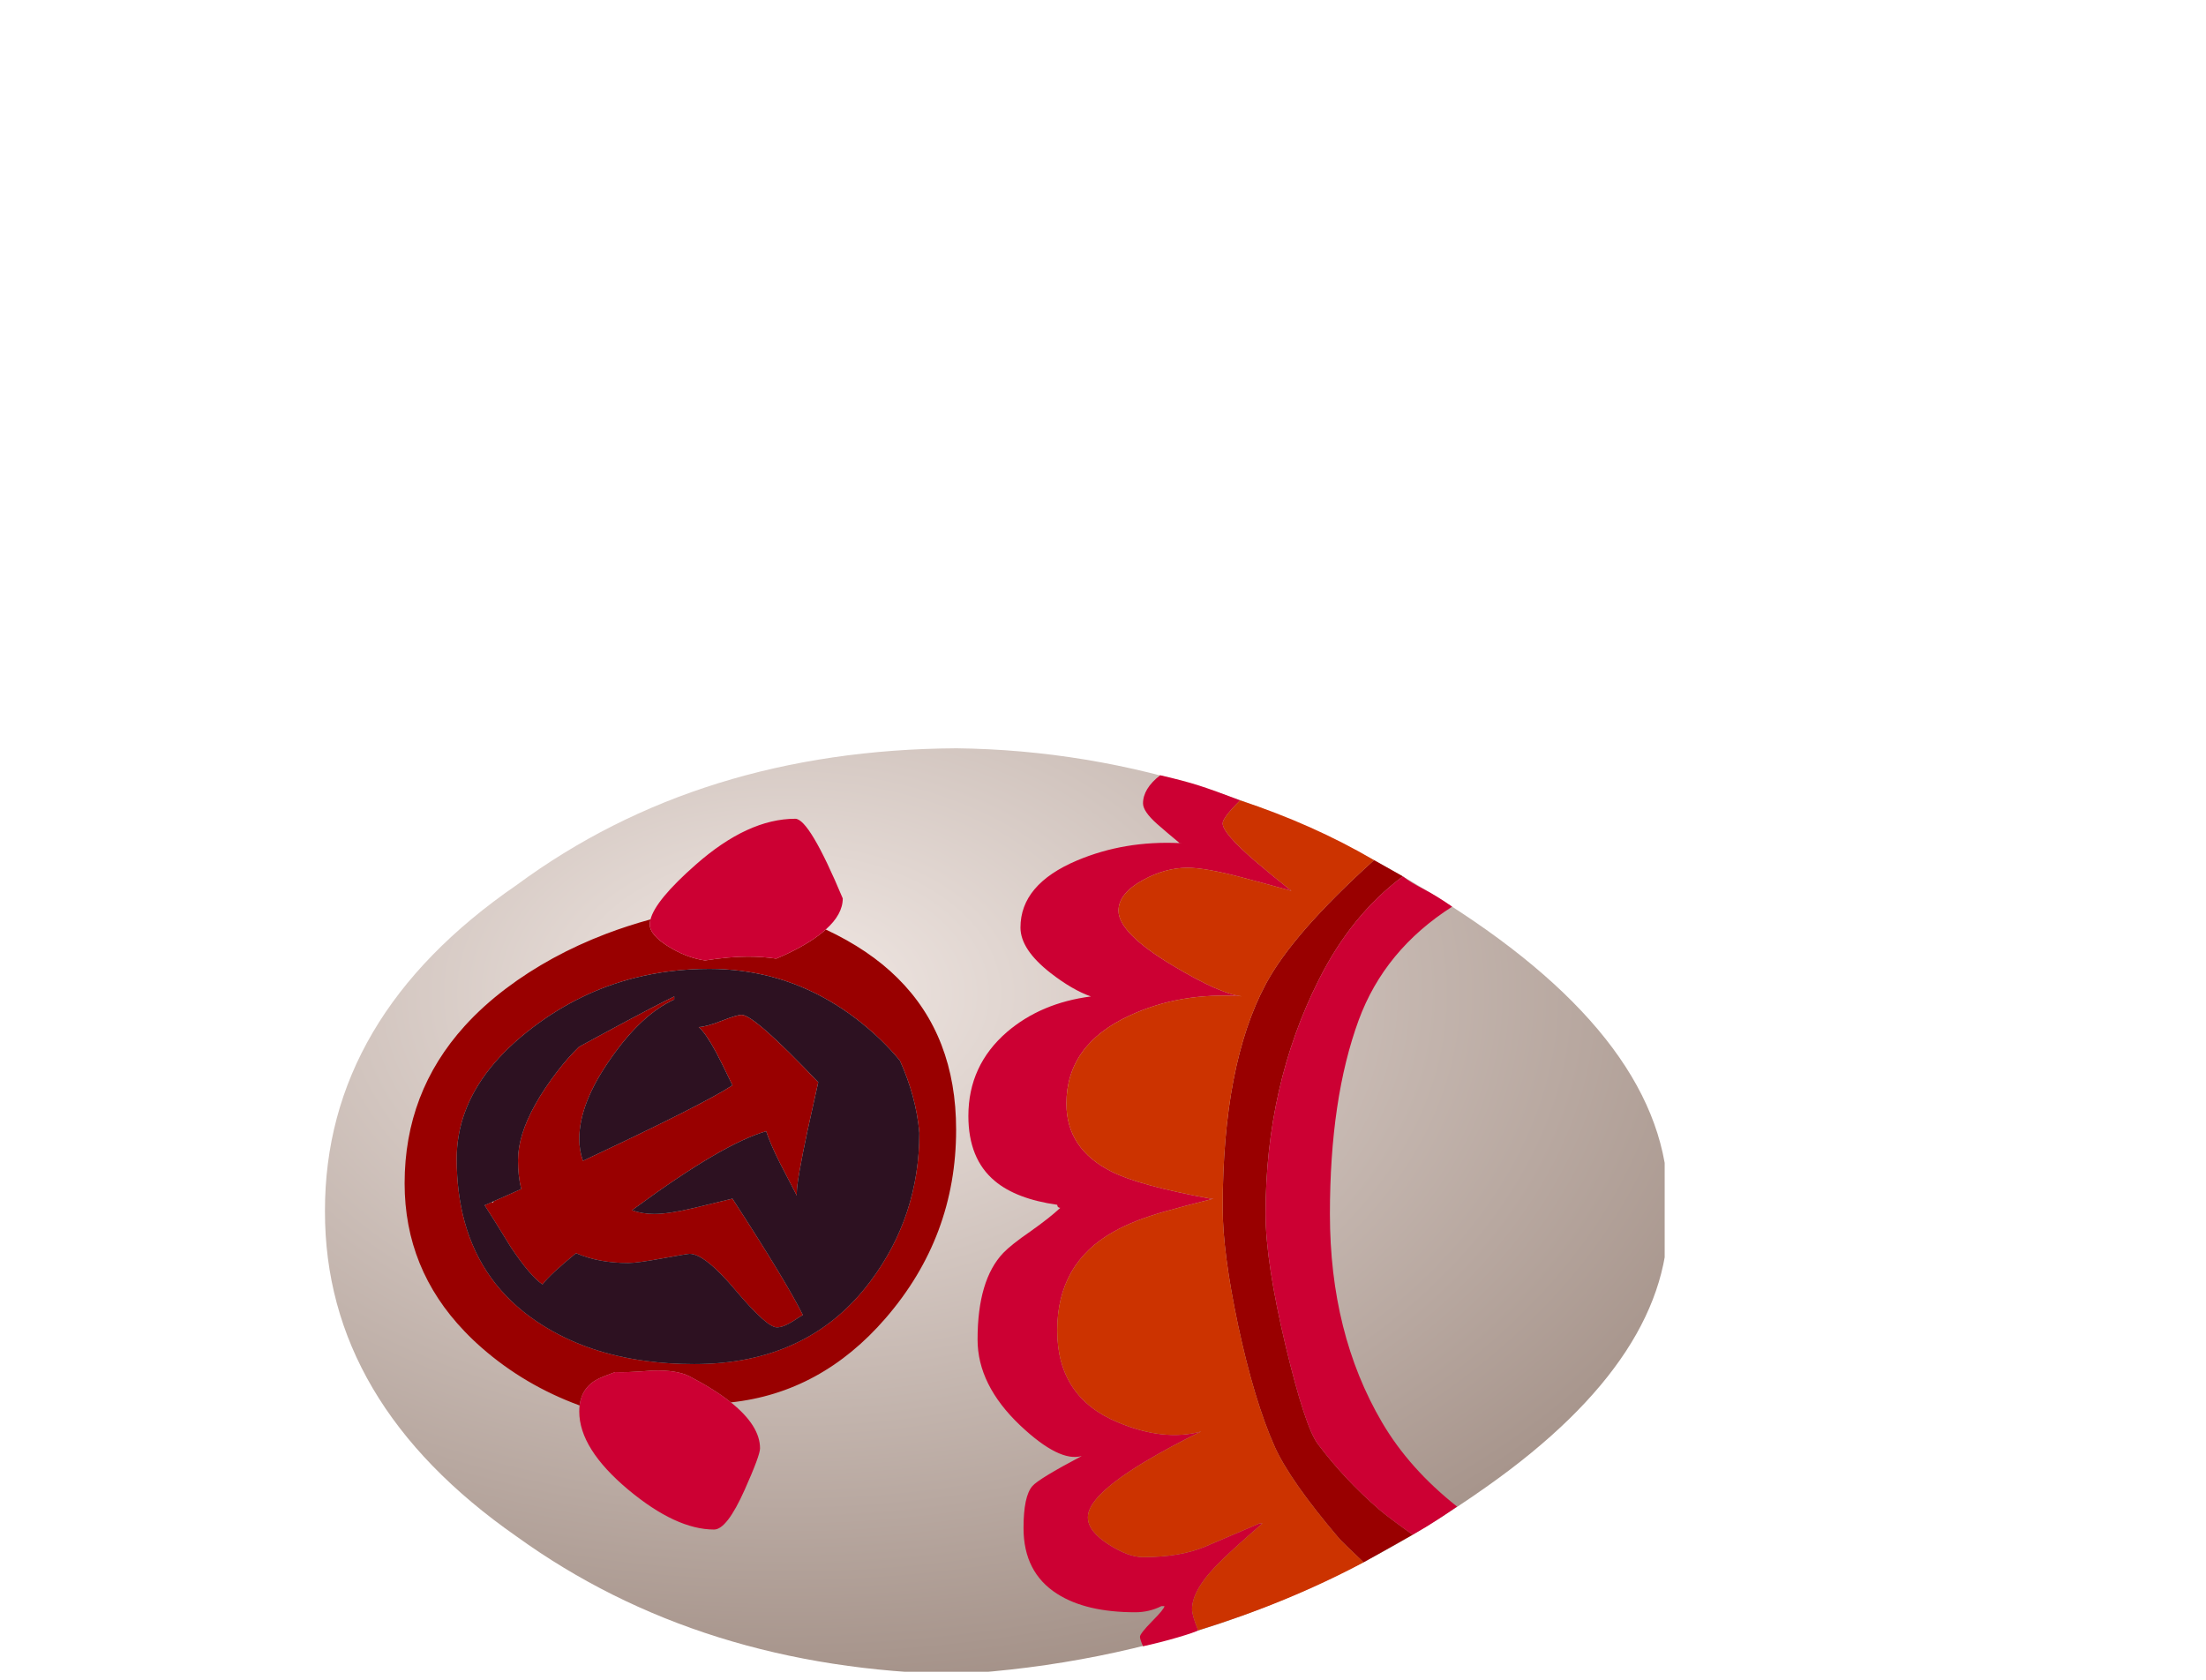 <?xml version="1.0" encoding="iso-8859-1"?>
<!-- Generator: Adobe Illustrator 15.1.0, SVG Export Plug-In . SVG Version: 6.00 Build 0)  -->
<!DOCTYPE svg PUBLIC "-//W3C//DTD SVG 1.1//EN" "http://www.w3.org/Graphics/SVG/1.1/DTD/svg11.dtd">
<svg version="1.1" id="Layer_1" xmlns="http://www.w3.org/2000/svg" xmlns:xlink="http://www.w3.org/1999/xlink" x="0px" y="0px"
	 width="59.4px" height="45.25px" viewBox="0 0 59.4 45.25" style="enable-background:new 0 0 59.4 45.25;" xml:space="preserve">
<symbol  id="sovietegg" viewBox="0 -151.1 219.184 151.1">
	<g id="Layer_1_2_">
		
			<radialGradient id="SVGID_1_" cx="75.05" cy="-40.05" r="200.05" gradientTransform="matrix(1 0 0 0.653 0 -13.899)" gradientUnits="userSpaceOnUse">
			<stop  offset="0" style="stop-color:#F1E8E4"/>
			<stop  offset="1" style="stop-color:#99857B"/>
		</radialGradient>
		<path style="fill-rule:evenodd;clip-rule:evenodd;fill:url(#SVGID_1_);" d="M219.15-75.55c0.633-15.567-9.15-30.5-29.35-44.8
			c-26.233-18.633-55.15-28.883-86.75-30.75c-27.833,0.533-51.75,8.017-71.75,22.45C10.4-114.083-0.033-96.383,0-75.55
			C-0.033-54.417,10.4-36.667,31.3-22.3C51.233-7.6,75.15-0.167,103.05,0c28.367-0.333,55.767-9.233,82.2-26.7
			C208.583-42.067,219.883-58.35,219.15-75.55z"/>
	</g>
	<g id="Layer_2_2_">
		<path style="fill-rule:evenodd;clip-rule:evenodd;fill:#990000;" d="M169.5-132.85c-2.371,2.255-3.705,3.555-4,3.9
			c-5.333,6.267-8.833,11.25-10.5,14.95c-2.233,5-4.233,11.633-6,19.9c-1.667,7.9-2.5,14.267-2.5,19.1
			c0,15.6,2.35,27.783,7.05,36.55c2.926,5.48,8.81,12.214,17.65,20.2l4.7-2.65c-5.589-4.165-10.156-9.782-13.7-16.85
			c-5.8-11.5-8.7-24.25-8.7-38.25c0-5.2,1.1-12.417,3.3-21.65c2.1-8.733,3.833-14.017,5.2-15.85c2.867-3.833,6.2-7.4,10-10.7
			c0.953-0.826,2.786-2.209,5.5-4.15L169.5-132.85z M53.125-27.925C53.042-28.214,53-28.49,53-28.75c0-1.133,1.017-2.333,3.05-3.6
			c0.228-0.143,0.453-0.276,0.675-0.4c1.749-0.99,3.515-1.615,5.3-1.875C64.686-34.208,67.011-34,69-34
			c1.612,0,3.162-0.108,4.65-0.325c0.621,0.258,1.238,0.534,1.85,0.825c2.675,1.278,4.75,2.586,6.225,3.925
			c4.715-2.203,8.624-4.844,11.725-7.925c6.367-6.3,9.55-14.55,9.55-24.75c0-11.633-3.833-21.883-11.5-30.75
			c-7.015-8.117-15.432-12.7-25.25-13.75c-1.757,1.402-4.007,2.819-6.75,4.25c-1.367,0.7-3.35,1.017-5.95,0.95
			c-1.579-0.127-2.912-0.21-4-0.25c-0.898-0.029-1.632-0.029-2.2,0c-1.154-0.425-2.038-0.775-2.65-1.05
			c-1.844-0.893-2.894-2.359-3.15-4.4c-5.982,2.197-11.299,5.331-15.95,9.4c-0.992,0.866-1.925,1.758-2.8,2.675
			C16.267-88.377,13-80.319,13-71c0,9.901,3.267,18.459,9.8,25.675c1.957,2.163,4.207,4.205,6.75,6.125
			c4.78,3.608,10.205,6.575,16.275,8.9C48.161-29.411,50.594-28.619,53.125-27.925z M93.825-50.975
			c-1.976,2.415-4.351,4.69-7.125,6.825c-5.727,4.361-12.001,6.97-18.825,7.825C66.201-36.108,64.493-36,62.75-36
			c-4.292,0-8.392-0.5-12.3-1.5c-5.925-1.517-11.408-4.184-16.45-8c-5.646-4.269-9.379-8.935-11.2-14
			c-0.867-2.409-1.3-4.909-1.3-7.5c0-3.731,0.433-7.165,1.3-10.3c1.874-6.789,5.774-12.189,11.7-16.2
			c2.271-1.536,4.721-2.819,7.35-3.85c2.473-0.961,5.106-1.703,7.9-2.225c0.89-0.163,1.798-0.304,2.725-0.425
			c2.471-0.333,5.063-0.5,7.775-0.5C72.683-100.5,82.267-96,89-87c5.333,7.1,8,15.183,8,24.25
			C96.647-58.792,95.589-54.867,93.825-50.975z M27.275-74.05c0.052-0.053,0.094-0.103,0.125-0.15
			c0.047,0.09,0.089,0.182,0.125,0.275c1.23,0.527,2.73,1.194,4.5,2c-0.35,1.443-0.525,3.002-0.525,4.675
			c0,2.735,0.95,5.793,2.85,9.175c0.946,1.697,2.129,3.472,3.55,5.325c1.165,1.509,2.348,2.851,3.55,4.025
			c0.868,0.479,1.801,0.987,2.8,1.525c3.564,1.936,6.481,3.494,8.75,4.675c1.689,0.882,3.022,1.557,4,2.025V-41
			c-3.533-1.6-6.967-4.783-10.3-9.55c-3.467-4.9-5.2-9.3-5.2-13.2c0-1.227,0.2-2.418,0.6-3.575c0.296,0.142,0.596,0.284,0.9,0.425
			C55.567-61,63.4-57.033,66.5-55c-1.133,2.367-2.017,4.15-2.65,5.35c-1.133,2.1-2.083,3.483-2.85,4.15
			c0.833,0.033,2.1,0.383,3.8,1.05c1.633,0.633,2.7,0.95,3.2,0.95c1.367,0,5.533-3.667,12.5-11l-1.75-7.9
			C77.583-67.9,77-71.267,77-72.5V-73c-1.233,2.367-2.15,4.133-2.75,5.3c-1.067,2.133-1.817,3.867-2.25,5.2
			C67.3-63.833,60.183-68,50.65-75c-0.188-0.137-0.371-0.271-0.55-0.4c1.152-0.4,2.369-0.6,3.65-0.6c1.567,0,3.75,0.333,6.55,1
			c4.1,1,6.167,1.5,6.2,1.5c5.867-9.033,9.7-15.367,11.5-19c-0.067,0-0.633-0.35-1.7-1.05c-1-0.633-1.85-0.95-2.55-0.95
			c-1.1,0-3.333,2-6.7,6s-5.883,6-7.55,6c-0.233,0-1.717-0.25-4.45-0.75C52.317-83.75,50.467-84,49.5-84
			c-3.226,0-6.067,0.533-8.525,1.6c-2.756-2.243-4.581-3.943-5.475-5.1c-1.333,0.9-3.05,2.917-5.15,6.05
			c-2.124,3.463-3.557,5.755-4.3,6.875C26.42-74.42,26.829-74.245,27.275-74.05z"/>
		<path style="fill-rule:evenodd;clip-rule:evenodd;fill:#2D1121;" d="M93.825-50.975c1.764-3.892,2.822-7.817,3.175-11.775
			c0-9.067-2.667-17.15-8-24.25c-6.733-9-16.317-13.5-28.75-13.5c-2.712,0-5.304,0.167-7.775,0.5
			c-0.927,0.121-1.835,0.262-2.725,0.425c-2.793,0.522-5.427,1.264-7.9,2.225c-2.629,1.031-5.079,2.314-7.35,3.85
			c-5.926,4.011-9.826,9.412-11.7,16.2c-0.867,3.135-1.3,6.568-1.3,10.3c0,2.591,0.433,5.091,1.3,7.5
			c1.821,5.065,5.554,9.731,11.2,14c5.042,3.816,10.525,6.483,16.45,8c3.908,1,8.008,1.5,12.3,1.5c1.743,0,3.451-0.108,5.125-0.325
			c6.824-0.855,13.099-3.463,18.825-7.825C89.474-46.285,91.849-48.56,93.825-50.975z M27.525-73.925
			c-0.081-0.046-0.164-0.088-0.25-0.125c-0.446-0.195-0.855-0.37-1.225-0.525c0.743-1.12,2.176-3.412,4.3-6.875
			c2.1-3.133,3.816-5.15,5.15-6.05c0.894,1.157,2.719,2.857,5.475,5.1c2.458-1.067,5.299-1.6,8.525-1.6
			c0.967,0,2.817,0.25,5.55,0.75c2.733,0.5,4.217,0.75,4.45,0.75c1.667,0,4.183-2,7.55-6s5.6-6,6.7-6c0.7,0,1.55,0.317,2.55,0.95
			c1.067,0.7,1.633,1.05,1.7,1.05c-1.8,3.633-5.633,9.967-11.5,19c-0.033,0-2.1-0.5-6.2-1.5c-2.8-0.667-4.983-1-6.55-1
			c-1.281,0-2.498,0.2-3.65,0.6c0.179,0.129,0.362,0.263,0.55,0.4C60.183-68,67.3-63.833,72-62.5c0.433-1.333,1.183-3.067,2.25-5.2
			c0.6-1.167,1.517-2.933,2.75-5.3v0.5c0,1.233,0.583,4.6,1.75,10.1l1.75,7.9c-6.967,7.333-11.133,11-12.5,11
			c-0.5,0-1.567-0.317-3.2-0.95c-1.7-0.667-2.966-1.017-3.8-1.05c0.767-0.667,1.717-2.05,2.85-4.15c0.633-1.2,1.517-2.983,2.65-5.35
			c-3.1-2.033-10.933-6-23.5-11.9c-0.304-0.142-0.604-0.283-0.9-0.425c-0.4,1.157-0.6,2.349-0.6,3.575c0,3.9,1.733,8.3,5.2,13.2
			C50.033-45.783,53.467-42.6,57-41v0.5c-0.978-0.468-2.311-1.143-4-2.025c-2.269-1.181-5.186-2.74-8.75-4.675
			c-0.999-0.538-1.932-1.046-2.8-1.525c-1.203-1.174-2.386-2.516-3.55-4.025c-1.42-1.853-2.604-3.628-3.55-5.325
			c-1.9-3.381-2.85-6.439-2.85-9.175c0-1.673,0.175-3.231,0.525-4.675C30.255-72.73,28.755-73.397,27.525-73.925z"/>
		<path style="fill-rule:evenodd;clip-rule:evenodd;fill:#CC0033;" d="M177.5-128.35c-2.714,1.941-4.547,3.324-5.5,4.15
			c-3.8,3.3-7.133,6.867-10,10.7c-1.367,1.833-3.1,7.117-5.2,15.85c-2.2,9.233-3.3,16.45-3.3,21.65c0,14,2.9,26.75,8.7,38.25
			c3.543,7.068,8.11,12.685,13.7,16.85c0.885-0.684,2.026-1.384,3.425-2.1c1.4-0.72,2.941-1.669,4.625-2.85
			c-7.358-4.702-12.441-10.868-15.25-18.5C165.567-52.883,164-63.433,164-76c0-13,2.833-24.333,8.5-34
			c2.954-5.043,7.038-9.627,12.25-13.75c-0.898-0.624-1.964-1.34-3.2-2.15C180.315-126.71,178.965-127.526,177.5-128.35z
			 M149.35-8.5c-1.9-1.892-2.85-3.142-2.85-3.75c0-1.067,1.783-3.133,5.35-6.2c1.76-1.503,3.718-3.112,5.875-4.825
			c-3.433,0.956-6.157,1.697-8.175,2.225c-3.9,1.033-6.833,1.55-8.8,1.55c-2.4,0-4.817-0.667-7.25-2c-2.667-1.467-4-3.133-4-5
			c0-2.433,2.95-5.417,8.85-8.95c5.167-3.106,8.933-4.781,11.3-5.025c-6.73,0.471-12.864-0.587-18.4-3.175
			C124.417-46.817,121-51.6,121-58c0-4.933,2.467-8.633,7.4-11.1c2.967-1.5,8.333-2.967,16.1-4.4h0.5
			c-3.433-0.867-6.083-1.567-7.95-2.1c-3.4-0.967-6.183-2.066-8.35-3.3c-6.133-3.434-9.2-8.8-9.2-16.1c0-7.267,3.3-12.267,9.9-15
			c4.967-2.1,9.5-2.6,13.6-1.5c-3.333-1.6-6.517-3.317-9.55-5.15c-5.967-3.633-8.95-6.583-8.95-8.85c0-1.533,1.167-3.033,3.5-4.5
			c2.1-1.333,3.933-2,5.5-2c4.033,0,7.4,0.567,10.1,1.7c1.633,0.7,4.6,1.966,8.9,3.8h0.5c-2.633-2.267-4.817-4.233-6.55-5.9
			c-3.3-3.167-4.95-5.867-4.95-8.1c0-0.659,0.333-1.809,1-3.45c-0.372-0.225-1.48-0.608-3.325-1.15
			c-1.846-0.542-3.737-1.026-5.675-1.45c-0.333,0.764-0.5,1.28-0.5,1.55c0,0.333,0.65,1.167,1.95,2.5
			c1.333,1.333,2.017,2.167,2.05,2.5h-0.5c-1.333-0.667-2.75-1-4.25-1c-5.367,0-9.617,1-12.75,3c-3.667,2.333-5.5,5.917-5.5,10.75
			c0,3.467,0.483,5.75,1.45,6.85c0.7,0.8,3.383,2.433,8.05,4.9c-2.433-0.7-5.783,0.967-10.05,5c-4.633,4.4-6.95,9.067-6.95,14
			c0,6.5,1.4,11.217,4.2,14.15c0.867,0.9,2.316,2.05,4.35,3.45c2.167,1.533,3.817,2.833,4.95,3.9c-0.2,0-0.35,0.083-0.45,0.25
			l-0.05,0.25c-4.467,0.633-7.867,1.933-10.2,3.9c-2.867,2.4-4.3,5.934-4.3,10.6c0,5.5,2.1,10.067,6.3,13.7
			c3.7,3.167,8.267,5.1,13.7,5.8c-2,0.7-4.183,1.967-6.55,3.8c-3.3,2.567-4.95,5.05-4.95,7.45c0,4.7,3.083,8.35,9.25,10.95
			c5.147,2.169,10.723,3.11,16.725,2.825L139.5-15.5h0.5c-0.178,0.011-0.354,0.019-0.525,0.025c-1.59,1.322-2.814,2.364-3.675,3.125
			c-1.533,1.367-2.3,2.483-2.3,3.35c0,1.612,0.933,3.146,2.8,4.6c2.542-0.58,4.651-1.138,6.325-1.675
			C144.305-6.612,146.547-7.42,149.35-8.5z M53.125-27.925C53.662-25.83,56.12-22.854,60.5-19c5.667,5,11.083,7.5,16.25,7.5
			c1.533,0,4.117-4.333,7.75-13c0-1.736-0.925-3.428-2.775-5.075c-1.475-1.338-3.55-2.647-6.225-3.925
			c-0.612-0.292-1.229-0.567-1.85-0.825C72.162-34.108,70.612-34,69-34c-1.989,0-4.314-0.208-6.975-0.625
			c-1.785,0.26-3.551,0.885-5.3,1.875c-0.222,0.124-0.447,0.257-0.675,0.4c-2.033,1.267-3.05,2.467-3.05,3.6
			C53-28.49,53.042-28.214,53.125-27.925z M66.25-106.75c3.167-2.539,4.75-5.039,4.75-7.5c0-0.767-0.833-3.017-2.5-6.75
			c-1.933-4.333-3.6-6.5-5-6.5c-4.133,0-8.8,2.167-14,6.5c-5.333,4.467-8,8.717-8,12.75c0,0.349,0.017,0.682,0.05,1
			c0.257,2.041,1.307,3.507,3.15,4.4c0.612,0.275,1.496,0.625,2.65,1.05c0.568-0.029,1.301-0.029,2.2,0
			c1.088,0.04,2.421,0.123,4,0.25c2.6,0.066,4.583-0.25,5.95-0.95C62.243-103.931,64.493-105.348,66.25-106.75z"/>
		<path style="fill-rule:evenodd;clip-rule:evenodd;fill:#CC3300;" d="M149.35-8.5c7.924-2.609,15.208-5.859,21.85-9.75
			c-8.841-7.986-14.724-14.72-17.65-20.2c-4.7-8.767-7.05-20.95-7.05-36.55c0-4.833,0.833-11.2,2.5-19.1
			c1.767-8.267,3.767-14.9,6-19.9c1.667-3.7,5.167-8.683,10.5-14.95c0.295-0.345,1.629-1.645,4-3.9
			c-8.244-4.398-17.244-8.098-27-11.1c-0.667,1.641-1,2.791-1,3.45c0,2.233,1.65,4.933,4.95,8.1c1.733,1.667,3.917,3.633,6.55,5.9
			h-0.5c-4.3-1.833-7.267-3.1-8.9-3.8c-2.7-1.133-6.067-1.7-10.1-1.7c-1.567,0-3.4,0.667-5.5,2c-2.333,1.467-3.5,2.967-3.5,4.5
			c0,2.267,2.983,5.217,8.95,8.85c3.033,1.833,6.216,3.55,9.55,5.15c-4.1-1.1-8.633-0.6-13.6,1.5c-6.6,2.733-9.9,7.733-9.9,15
			c0,7.3,3.067,12.667,9.2,16.1c2.167,1.233,4.95,2.333,8.35,3.3c1.867,0.533,4.517,1.233,7.95,2.1h-0.5
			c-7.767,1.433-13.133,2.9-16.1,4.4c-4.933,2.467-7.4,6.167-7.4,11.1c0,6.4,3.417,11.183,10.25,14.35
			c5.536,2.588,11.669,3.646,18.4,3.175c-2.367,0.244-6.133,1.919-11.3,5.025c-5.9,3.534-8.85,6.517-8.85,8.95
			c0,1.867,1.333,3.533,4,5c2.433,1.333,4.85,2,7.25,2c1.967,0,4.9-0.517,8.8-1.55c2.018-0.528,4.743-1.27,8.175-2.225
			c-2.157,1.713-4.115,3.321-5.875,4.825c-3.567,3.067-5.35,5.133-5.35,6.2C146.5-11.642,147.45-10.392,149.35-8.5z"/>
	</g>
</symbol>
<symbol  id="wsize_x5F_sovioetegg" viewBox="0 -24.868 36.074 24.868">
	<g id="Layer_1_3_">
		
			<use xlink:href="#sovietegg"  width="219.184" height="151.1" x="0" y="-151.1" transform="matrix(0.165 0 0 0.165 0 0)" style="overflow:visible;"/>
	</g>
</symbol>
<use xlink:href="#wsize_x5F_sovioetegg"  width="36.074" height="24.868" x="0" y="-24.868" transform="matrix(1 0 0 -1 8.75 20.15)" style="overflow:visible;"/>
</svg>
